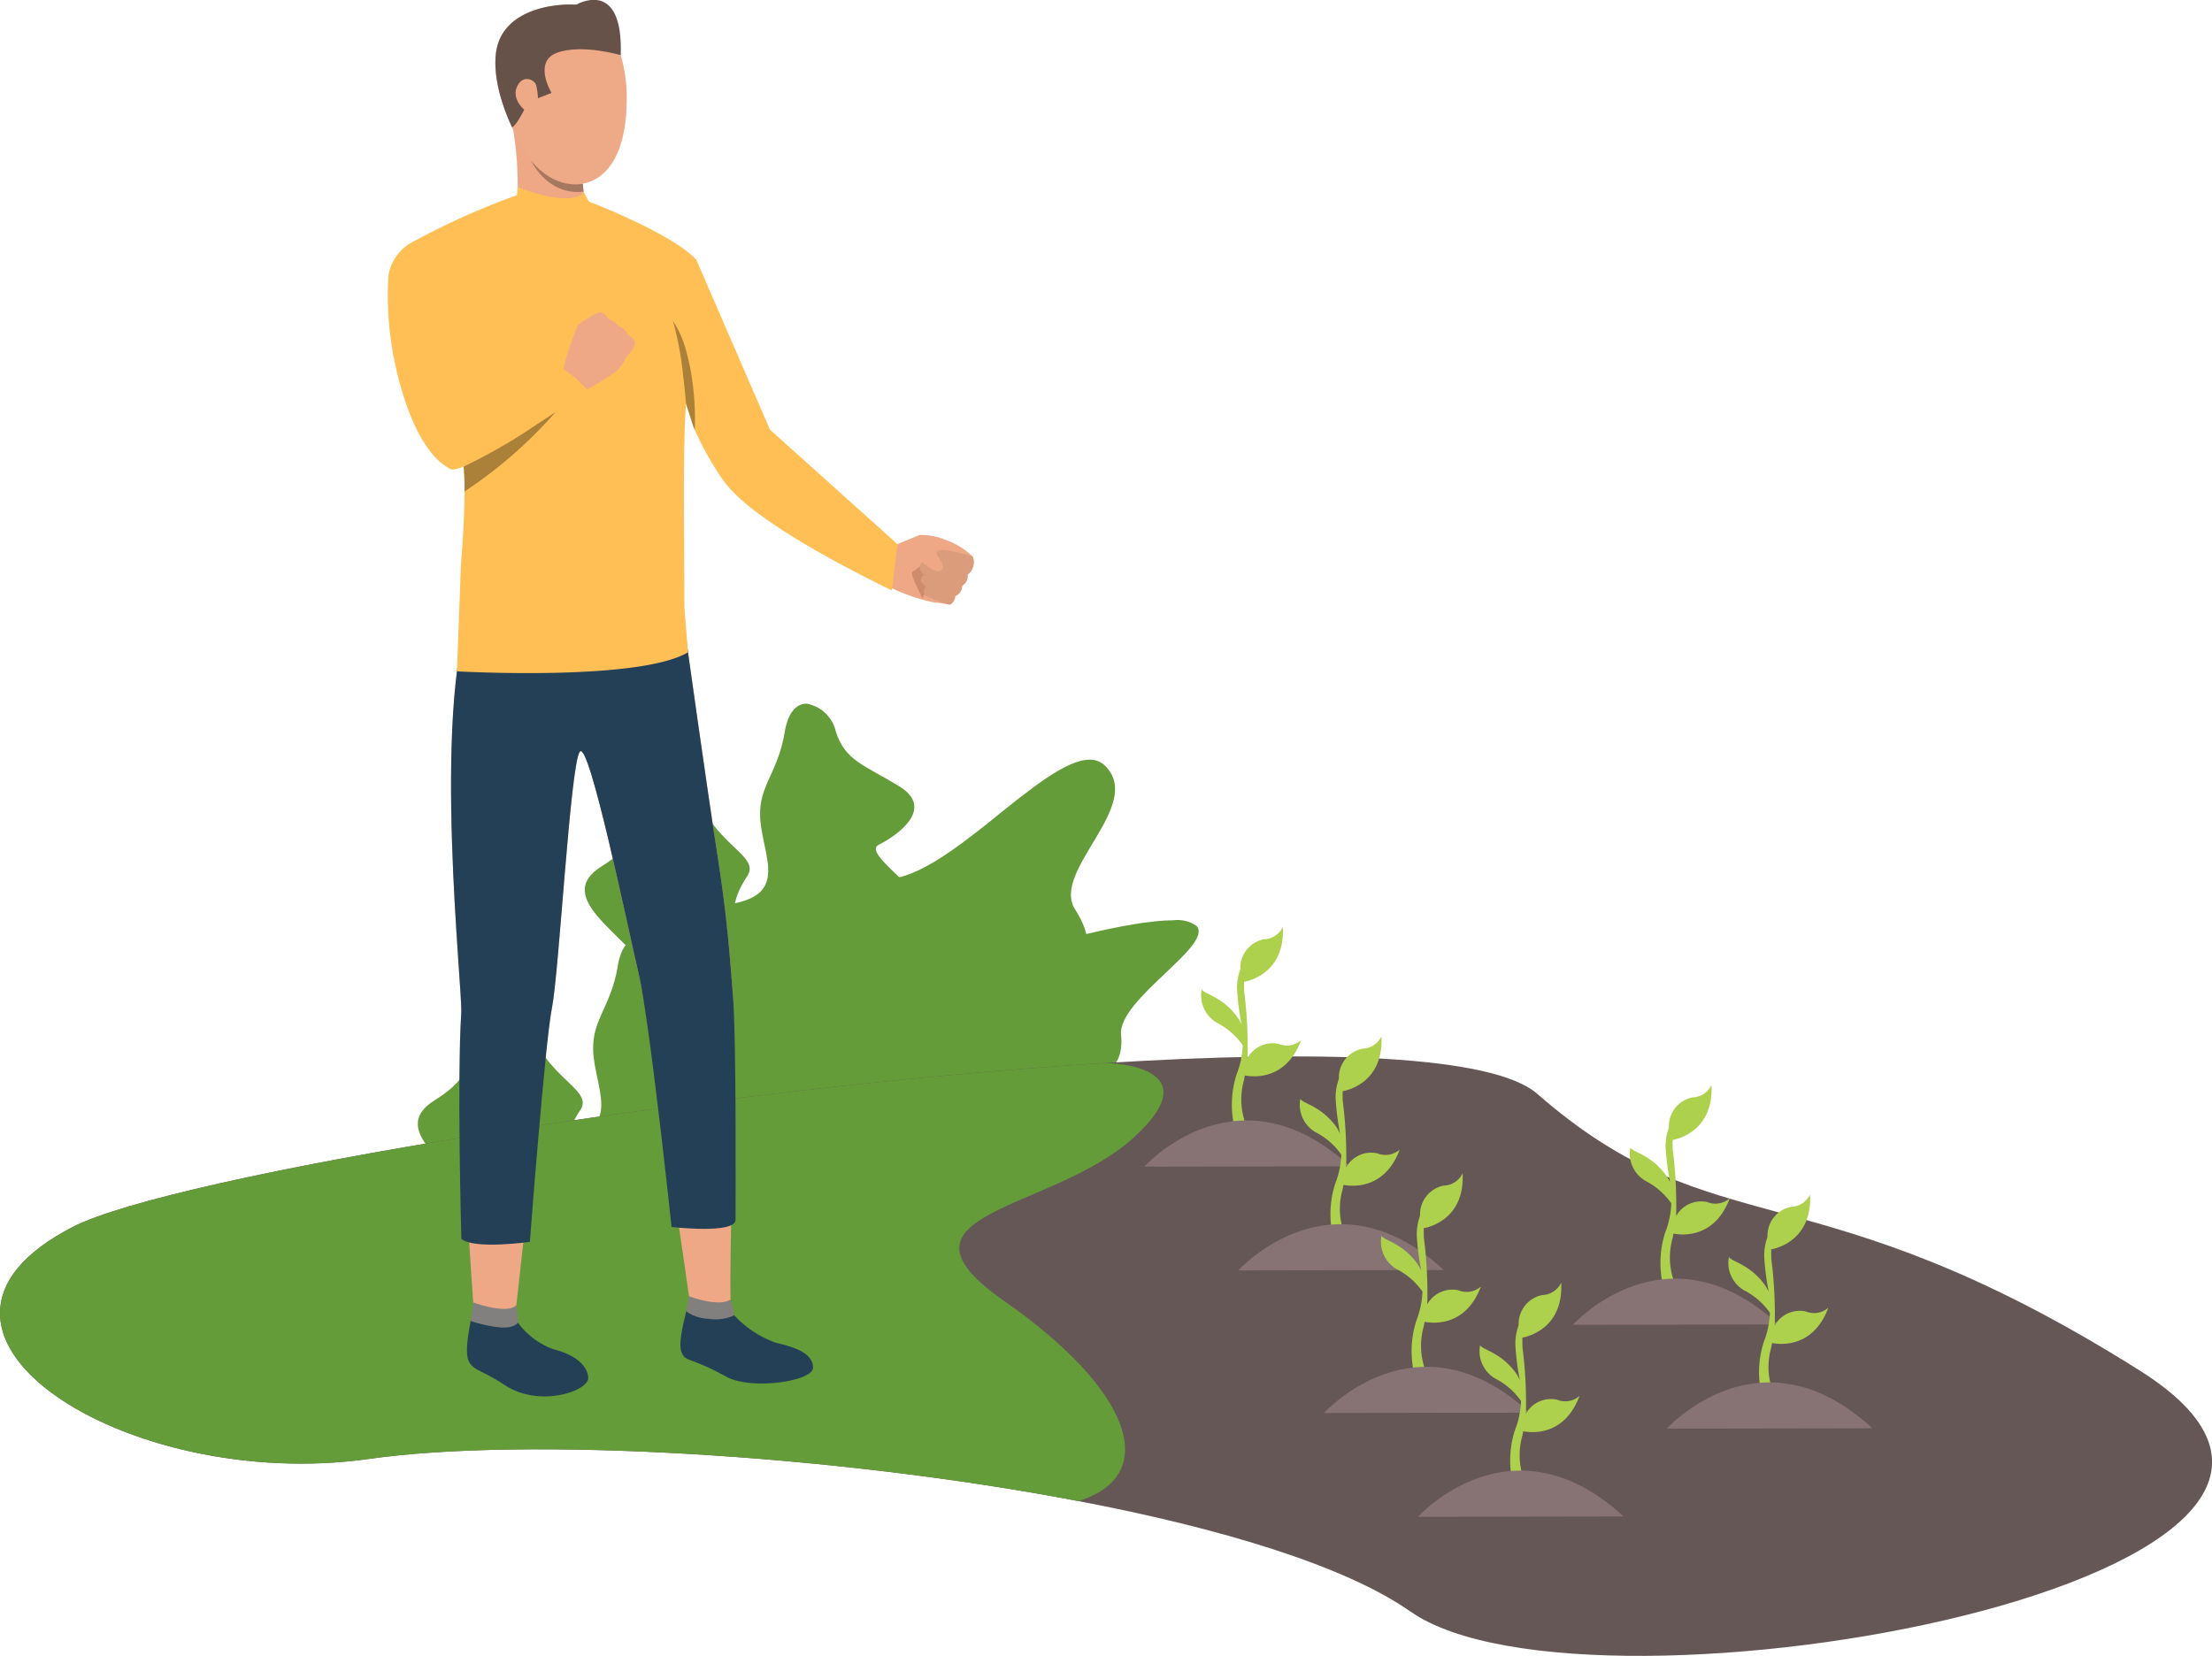 <svg id="Grupo_1072514" data-name="Grupo 1072514" xmlns="http://www.w3.org/2000/svg" xmlns:xlink="http://www.w3.org/1999/xlink" width="176.666" height="132.28" viewBox="0 0 176.666 132.28">
  <defs>
    <clipPath id="clip-path">
      <path id="Trazado_817750" data-name="Trazado 817750" d="M278.422,279.413c-.6,3.569-2.292,4.385-1.924,7.362s2.079,5.777-2.694,6.441-3.037,3.89-1.974,6.241,1.334,11.627,1.652,13.239,1.653,2.669,3.6,1.583a7.043,7.043,0,0,0,3.623-3.945c.8-2.7,1.313-6.426,3.5-7.385s6.785-3.517,6.92-6.72-6.786-7-5.192-7.8,4.468-2.922,1.641-4.655-4.33-2.038-5.078-4.384a2.917,2.917,0,0,0-2.341-2.229c-.761,0-1.467.639-1.738,2.251" transform="translate(-270.627 -277.162)" fill="none"/>
    </clipPath>
    <linearGradient id="linear-gradient" x1="-0.983" y1="2.192" x2="-0.979" y2="2.192" gradientUnits="objectBoundingBox">
      <stop offset="0" stop-color="#3076a1"/>
      <stop offset="1" stop-color="#639c38"/>
    </linearGradient>
    <clipPath id="clip-path-2">
      <path id="Trazado_817751" data-name="Trazado 817751" d="M301.242,365.373a7.824,7.824,0,0,1-3.561.178c-1.73-.193-3.251-.387-4.294,1.447-1.721,3.025-7.475,5.612-9.39,5.092s-3.459-.788-3.928,2.083-2.4,4.631-2.914,6.415-1.186,3.076,3.65,3.352c0,0,6.482-2.447,8.5-2.007s5.768,1.507,7.247-.183,2.673-7.389,7.421-6.752,6.5-.5,6.225-3.333,7.419-7.135,6.032-8.7a2.654,2.654,0,0,0-1.867-.454c-3.521,0-10.646,1.991-13.121,2.857" transform="translate(-276.8 -362.516)" fill="none"/>
    </clipPath>
    <linearGradient id="linear-gradient-2" x1="-1.736" y1="1.535" x2="-1.73" y2="1.535" xlink:href="#linear-gradient"/>
    <clipPath id="clip-path-3">
      <path id="Trazado_817752" data-name="Trazado 817752" d="M235.189,298c-.471,2.2.634,5.116-3.517,7.677s2.194,5.586,3.751,8.66,1.281,6.448,2.576,9.113.992,7.846,3.236,6.664,1.518-4,2.812-7.1,5.616-3.82,2.716-7.13-6.318-5.217-3.506-9.386c1.241-1.84-3.621-2.673-4.337-8.133a2.155,2.155,0,0,0-2.138-1.7A1.553,1.553,0,0,0,235.189,298" transform="translate(-230.285 -296.663)" fill="none"/>
    </clipPath>
    <linearGradient id="linear-gradient-3" x1="-0.875" y1="2.192" x2="-0.869" y2="2.192" xlink:href="#linear-gradient"/>
    <clipPath id="clip-path-4">
      <path id="Trazado_817754" data-name="Trazado 817754" d="M299.578,304.047c-3.154,2.514-6.45,5.027-8.912,4.736-5.386-.635-2.678,10.263-9.529,11s-4.685.874-3.54,5.382-1.1,6.6-1.1,6.6c4.228,4.9,6.314,2.472,9.4.042a10.732,10.732,0,0,1,7.1-2.8c8.478.147,1.823-11.511,8.188-11.707s6.948-3,4.98-6.065,5.564-8.3,2.413-11.458a1.7,1.7,0,0,0-1.256-.5c-1.9,0-4.764,2.38-7.751,4.76" transform="translate(-276.345 -299.287)" fill="none"/>
    </clipPath>
    <linearGradient id="linear-gradient-4" x1="-1.061" y1="1.501" x2="-1.057" y2="1.501" xlink:href="#linear-gradient"/>
    <clipPath id="clip-path-5">
      <path id="Trazado_817755" data-name="Trazado 817755" d="M212.676,371.584c-.6,3.569-2.292,4.385-1.924,7.362s2.079,5.777-2.694,6.441-3.037,3.89-1.974,6.241,1.334,11.627,1.652,13.239,1.653,2.668,3.6,1.583a7.042,7.042,0,0,0,3.624-3.945c.8-2.7,1.313-6.425,3.5-7.384s6.785-3.518,6.92-6.721-6.786-7-5.192-7.8,4.468-2.922,1.64-4.655-4.33-2.038-5.078-4.384a2.916,2.916,0,0,0-2.341-2.229c-.761,0-1.467.639-1.738,2.251" transform="translate(-204.881 -369.333)" fill="none"/>
    </clipPath>
    <linearGradient id="linear-gradient-5" x1="-0.676" y1="1.637" x2="-0.672" y2="1.637" xlink:href="#linear-gradient"/>
    <clipPath id="clip-path-6">
      <path id="Trazado_817756" data-name="Trazado 817756" d="M235.5,457.543a7.82,7.82,0,0,1-3.561.178c-1.73-.193-3.251-.387-4.295,1.448-1.721,3.025-7.475,5.611-9.39,5.092s-3.459-.788-3.928,2.083-2.4,4.631-2.914,6.416-1.186,3.075,3.65,3.351c0,0,6.482-2.447,8.5-2.007s5.768,1.507,7.247-.183,2.673-7.389,7.421-6.752,6.5-.5,6.225-3.334,7.419-7.135,6.032-8.7a2.655,2.655,0,0,0-1.866-.454c-3.521,0-10.646,1.99-13.122,2.857" transform="translate(-211.053 -454.686)" fill="none"/>
    </clipPath>
    <linearGradient id="linear-gradient-6" x1="-1.344" y1="1.133" x2="-1.338" y2="1.133" xlink:href="#linear-gradient"/>
    <clipPath id="clip-path-7">
      <path id="Trazado_817757" data-name="Trazado 817757" d="M169.443,390.165c-.471,2.2.634,5.116-3.518,7.677s2.194,5.586,3.751,8.66,1.281,6.449,2.576,9.114.992,7.846,3.236,6.664,1.518-4,2.812-7.1,5.616-3.82,2.715-7.131-6.318-5.216-3.506-9.386c1.241-1.84-3.621-2.673-4.337-8.133a2.154,2.154,0,0,0-2.138-1.7,1.553,1.553,0,0,0-1.591,1.332" transform="translate(-164.539 -388.833)" fill="none"/>
    </clipPath>
    <linearGradient id="linear-gradient-7" x1="-0.541" y1="1.615" x2="-0.536" y2="1.615" xlink:href="#linear-gradient"/>
    <clipPath id="clip-path-8">
      <path id="Trazado_817759" data-name="Trazado 817759" d="M233.832,396.217c-3.154,2.514-6.45,5.027-8.912,4.736-5.386-.635-2.678,10.263-9.529,11s-4.685.874-3.54,5.382-1.1,6.6-1.1,6.6c4.228,4.9,6.314,2.472,9.4.042a10.736,10.736,0,0,1,7.1-2.8c8.478.147,1.822-11.511,8.187-11.708s6.948-3,4.98-6.064,5.565-8.3,2.413-11.458a1.7,1.7,0,0,0-1.256-.5c-1.9,0-4.764,2.38-7.75,4.759" transform="translate(-210.599 -391.458)" fill="none"/>
    </clipPath>
    <linearGradient id="linear-gradient-8" x1="-0.775" y1="1.147" x2="-0.77" y2="1.147" xlink:href="#linear-gradient"/>
    <clipPath id="clip-path-9">
      <rect id="Rectángulo_376849" data-name="Rectángulo 376849" width="176.666" height="132.28" fill="none"/>
    </clipPath>
    <clipPath id="clip-path-10">
      <path id="Trazado_817761" data-name="Trazado 817761" d="M88.288,418.71c-31.734,1.97-74.506,9.013-82.451,13.085C1.775,433.877.028,436.266,0,438.631v.116c.085,6.956,14.969,13.65,29.5,11.586,12.412-1.761,36.82-.413,56.642,3.375h0c6.633-2.1,4.215-8.893-5.939-15.985S84,430.6,90.509,424.7c6.391-5.795-1.909-5.988-2.214-5.993Z" transform="translate(0 -418.71)" fill="none"/>
    </clipPath>
    <linearGradient id="linear-gradient-9" x1="0.028" y1="1.016" x2="0.029" y2="1.016" xlink:href="#linear-gradient"/>
  </defs>
  <g id="Grupo_1072493" data-name="Grupo 1072493" transform="translate(54.885 56.21)">
    <g id="Grupo_1072492" data-name="Grupo 1072492" clip-path="url(#clip-path)">
      <rect id="Rectángulo_376843" data-name="Rectángulo 376843" width="43.421" height="33.668" transform="translate(-13.572 33.983) rotate(-70.587)" fill="url(#linear-gradient)"/>
    </g>
  </g>
  <g id="Grupo_1072495" data-name="Grupo 1072495" transform="translate(56.136 73.52)">
    <g id="Grupo_1072494" data-name="Grupo 1072494" clip-path="url(#clip-path-2)">
      <rect id="Rectángulo_376844" data-name="Rectángulo 376844" width="34.05" height="46.402" transform="matrix(0.332, -0.943, 0.943, 0.332, -7.547, 19.058)" fill="url(#linear-gradient-2)"/>
    </g>
  </g>
  <g id="Grupo_1072497" data-name="Grupo 1072497" transform="translate(46.703 60.165)">
    <g id="Grupo_1072496" data-name="Grupo 1072496" clip-path="url(#clip-path-3)">
      <rect id="Rectángulo_376845" data-name="Rectángulo 376845" width="40.019" height="32.392" transform="translate(-13.62 30.803) rotate(-70.587)" fill="url(#linear-gradient-3)"/>
    </g>
  </g>
  <g id="Grupo_1072499" data-name="Grupo 1072499" transform="translate(56.044 60.697)">
    <g id="Grupo_1072498" data-name="Grupo 1072498" clip-path="url(#clip-path-4)">
      <path id="Trazado_817753" data-name="Trazado 817753" d="M243.682,305.41l5.53-44.132,41.049,8.673-5.53,44.132Z" transform="translate(-250.306 -268.986)" fill="url(#linear-gradient-4)"/>
    </g>
  </g>
  <g id="Grupo_1072501" data-name="Grupo 1072501" transform="translate(41.551 74.903)">
    <g id="Grupo_1072500" data-name="Grupo 1072500" clip-path="url(#clip-path-5)">
      <rect id="Rectángulo_376846" data-name="Rectángulo 376846" width="43.421" height="33.668" transform="translate(-13.572 33.982) rotate(-70.587)" fill="url(#linear-gradient-5)"/>
    </g>
  </g>
  <g id="Grupo_1072503" data-name="Grupo 1072503" transform="translate(42.803 92.213)">
    <g id="Grupo_1072502" data-name="Grupo 1072502" clip-path="url(#clip-path-6)">
      <rect id="Rectángulo_376847" data-name="Rectángulo 376847" width="34.05" height="46.402" transform="translate(-7.547 19.058) rotate(-70.587)" fill="url(#linear-gradient-6)"/>
    </g>
  </g>
  <g id="Grupo_1072505" data-name="Grupo 1072505" transform="translate(33.369 78.857)">
    <g id="Grupo_1072504" data-name="Grupo 1072504" clip-path="url(#clip-path-7)">
      <rect id="Rectángulo_376848" data-name="Rectángulo 376848" width="40.019" height="32.392" transform="matrix(0.332, -0.943, 0.943, 0.332, -13.62, 30.803)" fill="url(#linear-gradient-7)"/>
    </g>
  </g>
  <g id="Grupo_1072507" data-name="Grupo 1072507" transform="translate(42.711 79.39)">
    <g id="Grupo_1072506" data-name="Grupo 1072506" clip-path="url(#clip-path-8)">
      <path id="Trazado_817758" data-name="Trazado 817758" d="M177.937,397.581l5.53-44.132,41.049,8.673-5.53,44.132Z" transform="translate(-184.561 -361.157)" fill="url(#linear-gradient-8)"/>
    </g>
  </g>
  <g id="Grupo_1072509" data-name="Grupo 1072509">
    <g id="Grupo_1072508" data-name="Grupo 1072508" clip-path="url(#clip-path-9)">
      <path id="Trazado_817760" data-name="Trazado 817760" d="M112.653,460.474c-5.217-3.663-15.106-6.648-26.509-8.826-19.823-3.788-44.23-5.135-56.643-3.375-19.553,2.776-39.742-10.3-23.665-18.539,7.945-4.073,50.717-11.115,82.451-13.085H88.3c17.049-1.056,30.911-.653,34.475,2.464,14.3,12.494,22.013,5.655,48.122,22.106s-43.962,29.286-58.239,19.254" transform="translate(0 -331.733)" fill="#665757"/>
    </g>
  </g>
  <g id="Grupo_1072511" data-name="Grupo 1072511" transform="translate(0 84.916)">
    <g id="Grupo_1072510" data-name="Grupo 1072510" clip-path="url(#clip-path-10)">
      <rect id="Rectángulo_376850" data-name="Rectángulo 376850" width="102.542" height="57.843" transform="translate(-8.375 2.134) rotate(-14.296)" fill="url(#linear-gradient-9)"/>
    </g>
  </g>
  <g id="Grupo_1072513" data-name="Grupo 1072513">
    <g id="Grupo_1072512" data-name="Grupo 1072512" clip-path="url(#clip-path-9)">
      <path id="Trazado_817762" data-name="Trazado 817762" d="M476.547,376.994c.676.128,3.284.4,4.488-2.82a1.734,1.734,0,0,1-1.791.3,2.287,2.287,0,0,0-2.491,1.123,34.552,34.552,0,0,0-.27-5.308c-.012-.283-.013-.539-.008-.776.463-.085,3.279-.75,3.1-4.383a1.734,1.734,0,0,1-1.526.985,2.345,2.345,0,0,0-1.872,2.4,4.353,4.353,0,0,0-.263,1.543,19.891,19.891,0,0,0,.361,2.849,3.854,3.854,0,0,0-.5-.8c-1.167-1.436-2.44-1.611-2.68-1.98a2.525,2.525,0,0,0,1.367,2.738,5.67,5.67,0,0,1,1.905,1.71,7.075,7.075,0,0,1-.493,2.345,7.932,7.932,0,0,0,.427,5.874l.992-.613a5.685,5.685,0,0,1-.818-4.84c.027-.122.04-.229.064-.347" transform="translate(-377.116 -291.081)" fill="#add14d"/>
      <path id="Trazado_817763" data-name="Trazado 817763" d="M450.634,445.028s7.44-8.285,16.417-.028Z" transform="translate(-359.243 -351.832)" fill="#877373"/>
      <path id="Trazado_817764" data-name="Trazado 817764" d="M515.375,420.091c.676.128,3.284.395,4.488-2.82a1.734,1.734,0,0,1-1.791.3,2.287,2.287,0,0,0-2.491,1.122,34.583,34.583,0,0,0-.27-5.308c-.012-.283-.013-.539-.008-.776.463-.085,3.279-.75,3.1-4.383a1.734,1.734,0,0,1-1.526.986,2.344,2.344,0,0,0-1.872,2.4,4.346,4.346,0,0,0-.263,1.543,19.894,19.894,0,0,0,.361,2.849,3.851,3.851,0,0,0-.5-.8c-1.167-1.436-2.439-1.611-2.679-1.98a2.525,2.525,0,0,0,1.367,2.738,5.673,5.673,0,0,1,1.905,1.71,7.074,7.074,0,0,1-.494,2.345,7.933,7.933,0,0,0,.427,5.874l.992-.613a5.685,5.685,0,0,1-.818-4.84c.027-.123.041-.229.064-.347" transform="translate(-408.07 -325.438)" fill="#add14d"/>
      <path id="Trazado_817765" data-name="Trazado 817765" d="M487.649,485.905s7.44-8.285,16.417-.028Z" transform="translate(-388.751 -384.419)" fill="#877373"/>
      <path id="Trazado_817766" data-name="Trazado 817766" d="M547.333,474.04c.676.128,3.284.395,4.488-2.82a1.733,1.733,0,0,1-1.791.3,2.287,2.287,0,0,0-2.491,1.122,34.565,34.565,0,0,0-.27-5.308c-.012-.283-.013-.539-.008-.776.463-.085,3.279-.75,3.1-4.383a1.734,1.734,0,0,1-1.526.985,2.345,2.345,0,0,0-1.872,2.4,4.353,4.353,0,0,0-.263,1.543,19.881,19.881,0,0,0,.361,2.849,3.858,3.858,0,0,0-.5-.8c-1.167-1.435-2.439-1.611-2.679-1.98a2.525,2.525,0,0,0,1.367,2.738,5.674,5.674,0,0,1,1.905,1.711,7.08,7.08,0,0,1-.494,2.345,7.932,7.932,0,0,0,.427,5.874l.992-.613a5.686,5.686,0,0,1-.818-4.84c.027-.123.041-.229.064-.347" transform="translate(-433.547 -368.446)" fill="#add14d"/>
      <path id="Trazado_817767" data-name="Trazado 817767" d="M521.42,542.076s7.44-8.285,16.417-.028Z" transform="translate(-415.673 -429.199)" fill="#877373"/>
      <path id="Trazado_817768" data-name="Trazado 817768" d="M586.161,517.139c.675.129,3.284.4,4.488-2.82a1.733,1.733,0,0,1-1.791.3,2.287,2.287,0,0,0-2.491,1.122,34.57,34.57,0,0,0-.27-5.308c-.012-.282-.013-.539-.008-.776.463-.085,3.279-.75,3.1-4.383a1.734,1.734,0,0,1-1.526.985,2.345,2.345,0,0,0-1.872,2.4,4.353,4.353,0,0,0-.263,1.543,19.881,19.881,0,0,0,.361,2.849,3.835,3.835,0,0,0-.5-.8c-1.166-1.436-2.439-1.611-2.679-1.98a2.525,2.525,0,0,0,1.367,2.739,5.678,5.678,0,0,1,1.905,1.71,7.079,7.079,0,0,1-.494,2.346,7.932,7.932,0,0,0,.427,5.874l.992-.613a5.685,5.685,0,0,1-.818-4.84c.027-.123.041-.229.064-.347" transform="translate(-464.5 -402.804)" fill="#add14d"/>
      <path id="Trazado_817769" data-name="Trazado 817769" d="M558.436,582.953s7.44-8.285,16.417-.028Z" transform="translate(-445.182 -461.785)" fill="#877373"/>
      <path id="Trazado_817770" data-name="Trazado 817770" d="M645.329,439.3c.676.128,3.284.4,4.488-2.82a1.734,1.734,0,0,1-1.791.3,2.287,2.287,0,0,0-2.491,1.122,34.576,34.576,0,0,0-.27-5.308c-.012-.283-.013-.539-.008-.776.463-.085,3.279-.75,3.1-4.383a1.735,1.735,0,0,1-1.526.986,2.344,2.344,0,0,0-1.872,2.4,4.354,4.354,0,0,0-.263,1.543,19.846,19.846,0,0,0,.361,2.849,3.847,3.847,0,0,0-.5-.8c-1.166-1.436-2.439-1.611-2.679-1.98a2.525,2.525,0,0,0,1.367,2.739,5.671,5.671,0,0,1,1.905,1.71,7.08,7.08,0,0,1-.493,2.345,7.931,7.931,0,0,0,.427,5.874l.992-.613a5.685,5.685,0,0,1-.818-4.84c.027-.123.041-.229.064-.347" transform="translate(-511.668 -340.755)" fill="#add14d"/>
      <path id="Trazado_817771" data-name="Trazado 817771" d="M619.416,507.34s7.44-8.285,16.417-.028Z" transform="translate(-493.795 -401.507)" fill="#877373"/>
      <path id="Trazado_817772" data-name="Trazado 817772" d="M684.157,482.4c.675.129,3.284.4,4.488-2.82a1.733,1.733,0,0,1-1.791.3,2.287,2.287,0,0,0-2.491,1.122,34.56,34.56,0,0,0-.27-5.308c-.012-.283-.013-.539-.008-.776.463-.085,3.279-.75,3.1-4.383a1.735,1.735,0,0,1-1.526.986,2.344,2.344,0,0,0-1.871,2.4,4.353,4.353,0,0,0-.263,1.543,19.842,19.842,0,0,0,.361,2.849,3.846,3.846,0,0,0-.5-.8c-1.166-1.435-2.439-1.611-2.679-1.98a2.525,2.525,0,0,0,1.367,2.738,5.675,5.675,0,0,1,1.905,1.71,7.077,7.077,0,0,1-.494,2.345,7.933,7.933,0,0,0,.427,5.874l.992-.613a5.685,5.685,0,0,1-.818-4.84c.027-.123.04-.229.064-.347" transform="translate(-542.622 -375.113)" fill="#add14d"/>
      <path id="Trazado_817773" data-name="Trazado 817773" d="M656.432,548.217s7.44-8.285,16.417-.028Z" transform="translate(-523.304 -434.094)" fill="#877373"/>
      <path id="Trazado_817774" data-name="Trazado 817774" d="M347.536,211.516s1.879-.783,2.17-.894a4.9,4.9,0,0,1,2.088.4,5.688,5.688,0,0,1,2.144,1.321.872.872,0,0,1,.023.73,1.68,1.68,0,0,1-.5.69,1.023,1.023,0,0,1-.4.9.835.835,0,0,1-.5.845.8.8,0,0,1-.466.687,6.753,6.753,0,0,0-1.183-.177,14.2,14.2,0,0,1-3.658-1.27s-1.785-.771.286-3.23" transform="translate(-276.256 -167.882)" fill="#eea886"/>
      <path id="Trazado_817775" data-name="Trazado 817775" d="M360.226,221.069a5,5,0,0,1-1.019.835c-.3.1.792,2.132.792,2.132s1.093-2.074.227-2.966" transform="translate(-286.315 -176.235)" fill="#cf8c6c"/>
      <path id="Trazado_817776" data-name="Trazado 817776" d="M342.947,215.088a5.723,5.723,0,0,0,1.464-.064c.582-.14-.635,2.667-.635,2.667a5.635,5.635,0,0,0-1.952-1.343c-.838-.194,1.123-1.26,1.123-1.26" transform="translate(-272.334 -171.412)" fill="#eea886"/>
      <path id="Trazado_817777" data-name="Trazado 817777" d="M272.2,516.381a8.3,8.3,0,0,0,3.423,2.286c1.723.394,2.929.9,2.944,1.985s-4.954,1.812-6.928.719c-2.945-1.631-3.243-1.137-3.571-1.954s.345-3,.365-3.265c.024-.321,3.766.229,3.766.229" transform="translate(-213.634 -411.394)" fill="#244057"/>
      <path id="Trazado_817778" data-name="Trazado 817778" d="M187.855,519.748a6.087,6.087,0,0,0,2.922,2.266c1.647.417,2.715,1.214,2.8,2.27s-3.877,2.447-6.664.6c-1.831-1.216-2.513-1.146-2.883-1.92s.128-2.938.151-3.2c.027-.313,3.677-.014,3.677-.014" transform="translate(-146.597 -414.238)" fill="#244057"/>
      <path id="Trazado_817779" data-name="Trazado 817779" d="M196.389,235.309s1.748,12.495,2.483,17.147c.86,5.439,1.016,8.437,1.258,11.253.3,3.541-.363,23.688-.152,24.723s-3.346-.528-3.346-.528-3.141-22.071-4.037-25.841c-.834-3.511-3.932-18.627-4.686-17.666s-1.662,17.649-2.217,20.42-2.885,24.133-2.885,24.133-2.367.539-3.394-.328c0,0-1.321-18.125-.973-23.319.132-1.98-2.359-23.727.774-32.489,1.656-4.631,17.175,2.5,17.175,2.5" transform="translate(-141.602 -184.35)" fill="#eea886"/>
      <path id="Trazado_817780" data-name="Trazado 817780" d="M196.389,235.309s1.748,12.495,2.483,17.147c.86,5.439,1.016,8.437,1.258,11.253.3,3.541.211,17.022.218,18.079.008,1.172-5.111.576-5.111.576s-1.747-16.531-2.642-20.3c-.834-3.511-3.932-18.627-4.686-17.666s-1.662,17.649-2.217,20.42-1.772,18.736-1.772,18.736-4.443.63-5.47-.237c0,0-.358-12.82-.01-18.014.132-1.98-2.359-23.727.774-32.489,1.656-4.631,17.175,2.5,17.175,2.5" transform="translate(-141.602 -184.35)" fill="#244057"/>
      <path id="Trazado_817781" data-name="Trazado 817781" d="M270.452,510.6s2.373.9,3.323.26l.295,1.258a3.515,3.515,0,0,1-2.077.28,3.289,3.289,0,0,1-1.767-.593Z" transform="translate(-215.422 -407.05)" fill="#81807e"/>
      <path id="Trazado_817782" data-name="Trazado 817782" d="M185.519,513.015s2.727,1.008,3.449.208l.125,1.411s-.269.438-1.335.386a10.978,10.978,0,0,1-2.453-.524Z" transform="translate(-147.724 -408.973)" fill="#81807e"/>
      <path id="Trazado_817783" data-name="Trazado 817783" d="M193.283,104.668l-.444,3.7c-11.585-5.665-13.105-8.339-13.532-8.882a24.364,24.364,0,0,1-2.209-3.939c-.053-.127-.1-.249-.143-.367l-.558-1.741a.005.005,0,0,0,0,0c-.25,3.55-.147,8.947-.13,16.27l.288,3.6c-3.934,2.344-18.453,1.521-18.453,1.521l.327-8.674s.27-3.047.282-5.685c0-.3,0-.6-.007-.884,0,0-.011-.439-.059-1.11h0a18.108,18.108,0,0,0-1.09-5.509c-1-2.128-4.33-3.268-4.521-3.332l-.009,0s-.024-.145-.061-.394c0-.033-.008-.05-.008-.05a25.608,25.608,0,0,1-.321-6.027,3.765,3.765,0,0,1,2.147-2.752,59.314,59.314,0,0,1,8.14-3.632c1.134.064,4.521.376,5.61.477,0,0,6.715,2.556,8.685,4.685L183.1,95.52Z" transform="translate(-121.607 -61.201)" fill="#ffbf55"/>
      <path id="Trazado_817784" data-name="Trazado 817784" d="M208.171,52.611s-2.259,1.24-6.551-.874a27.314,27.314,0,0,0-.432-7.113c-.739-2.838,5.711,3.985,5.711,3.985-.072.047-.1.326-.074.718.007.128.02.268.038.416.023.185.054.383.094.585.01.056.021.111.034.166.206.947.6,1.932,1.18,2.116" transform="translate(-160.339 -35.024)" fill="#eea886"/>
      <path id="Trazado_817785" data-name="Trazado 817785" d="M196.417,11.621l0,0a14.974,14.974,0,0,0,1.708,2.809c2.221,2.839,7.389,2.9,7.452-4.905a12.071,12.071,0,0,0-.473-3.649c-1.064-3.463-3.55-4.035-3.55-4.035-1.837-.1-5.05.362-6.117,2.755-.758,1.7-.2,4.515.979,7.021" transform="translate(-155.526 -1.461)" fill="#eea987"/>
      <path id="Trazado_817786" data-name="Trazado 817786" d="M196.417,10.16l0,0s.265.07,1.215-1.858c.191-.387.338-.111.421-.282l1.519-.6s-1.508-2.512.458-3.213c2-.715,5.072.2,5.072.2.216-6.259-3.55-4.035-3.55-4.035-1.837-.1-5.05.362-6.117,2.755-.758,1.7-.2,4.515.979,7.021" transform="translate(-155.526 0)" fill="#665249"/>
      <path id="Trazado_817787" data-name="Trazado 817787" d="M204.692,31.657c-.114-.522-1.146-.969-1.582.153s1.031,2.309,1.417,2.062.353-1.352.165-2.215" transform="translate(-161.854 -24.802)" fill="#eea987"/>
      <path id="Trazado_817788" data-name="Trazado 817788" d="M168.115,132.881s-4.47,2.724-5.442,3.112c-.7.279-1.683-.779-2.587-3.288a3.344,3.344,0,0,0-5.516-.222s1.174,7.731,4.635,9.49c1.143.581,11.047-6.36,11.047-6.36s-1.193-1.686-2.136-2.732" transform="translate(-123.222 -104.503)" fill="#ffbf55"/>
      <path id="Trazado_817789" data-name="Trazado 817789" d="M203.024,73.7s4.115,1.707,5.288.419l.375.689,1.352,1.873s-5.786,1.591-7.226-.254Z" transform="translate(-161.682 -58.752)" fill="#ffbf55"/>
      <path id="Trazado_817790" data-name="Trazado 817790" d="M266.783,135.15c-.053-.127-.1-.249-.143-.367l-.558-1.741a.006.006,0,0,0,0,0v0s-.076-.962-.224-2.2c0,0,0,0,0,0a26.555,26.555,0,0,0-.812-4.385,8.068,8.068,0,0,1,1.1,2.587q.1.371.2.8a22.122,22.122,0,0,1,.436,5.309" transform="translate(-211.293 -100.809)" fill="#ab8039"/>
      <path id="Trazado_817791" data-name="Trazado 817791" d="M189.962,162.3a36.4,36.4,0,0,1-7.275,6.347c0-.3,0-.6-.007-.884,0,0-.011-.439-.059-1.11l.017-.007a43.72,43.72,0,0,0,5.64-3.238l1.686-1.108" transform="translate(-145.584 -129.386)" fill="#ab8039"/>
      <path id="Trazado_817792" data-name="Trazado 817792" d="M213.358,65.757c-2.907.352-4.2-2.47-4.2-2.47,1.937,2.373,4.086,1.852,4.136,1.84.023.185.023.429.063.631" transform="translate(-166.74 -50.452)" fill="#a77860"/>
      <path id="Trazado_817793" data-name="Trazado 817793" d="M227.547,125.454a2,2,0,0,1-.214.6s-.259.292-.43.51a1.912,1.912,0,0,0-.125.174,3.654,3.654,0,0,1-.66.965,24.5,24.5,0,0,1-2.391,1.494l-.922-.916-.986-.734a24.7,24.7,0,0,1,1.142-3.447,1.282,1.282,0,0,1,.094-.1,4.666,4.666,0,0,1,.807-.522c.063-.049.726-.5.956-.432a.783.783,0,0,1,.57.5,1.872,1.872,0,0,1,.849.581,1.162,1.162,0,0,1,.732.719s.564.242.579.606" transform="translate(-176.832 -98.086)" fill="#eea886"/>
      <path id="Trazado_817794" data-name="Trazado 817794" d="M366.207,217.068s-2.405-.719-2.569-.346a.638.638,0,0,0,0,.609l-1.124.153a.652.652,0,0,0,.082,1.118s-.692.421.119.908c0,0-.333.481,0,.773a8.361,8.361,0,0,0,1.9.69s.369-.064.417-.7a.829.829,0,0,0,.592-.786.939.939,0,0,0,.435-.893,1.193,1.193,0,0,0,.384-1.437s-.142-.06-.244-.09" transform="translate(-288.771 -172.685)" fill="#db9c7c"/>
      <path id="Trazado_817795" data-name="Trazado 817795" d="M358.253,210.99a8.528,8.528,0,0,1,1.638,2.141c.089.215.136.439-.03.6s-.613.131-1.179-.358a6.3,6.3,0,0,0-1.52-.862s-.434-.672,1.09-1.524" transform="translate(-284.683 -168.2)" fill="#eea886"/>
    </g>
  </g>
</svg>
